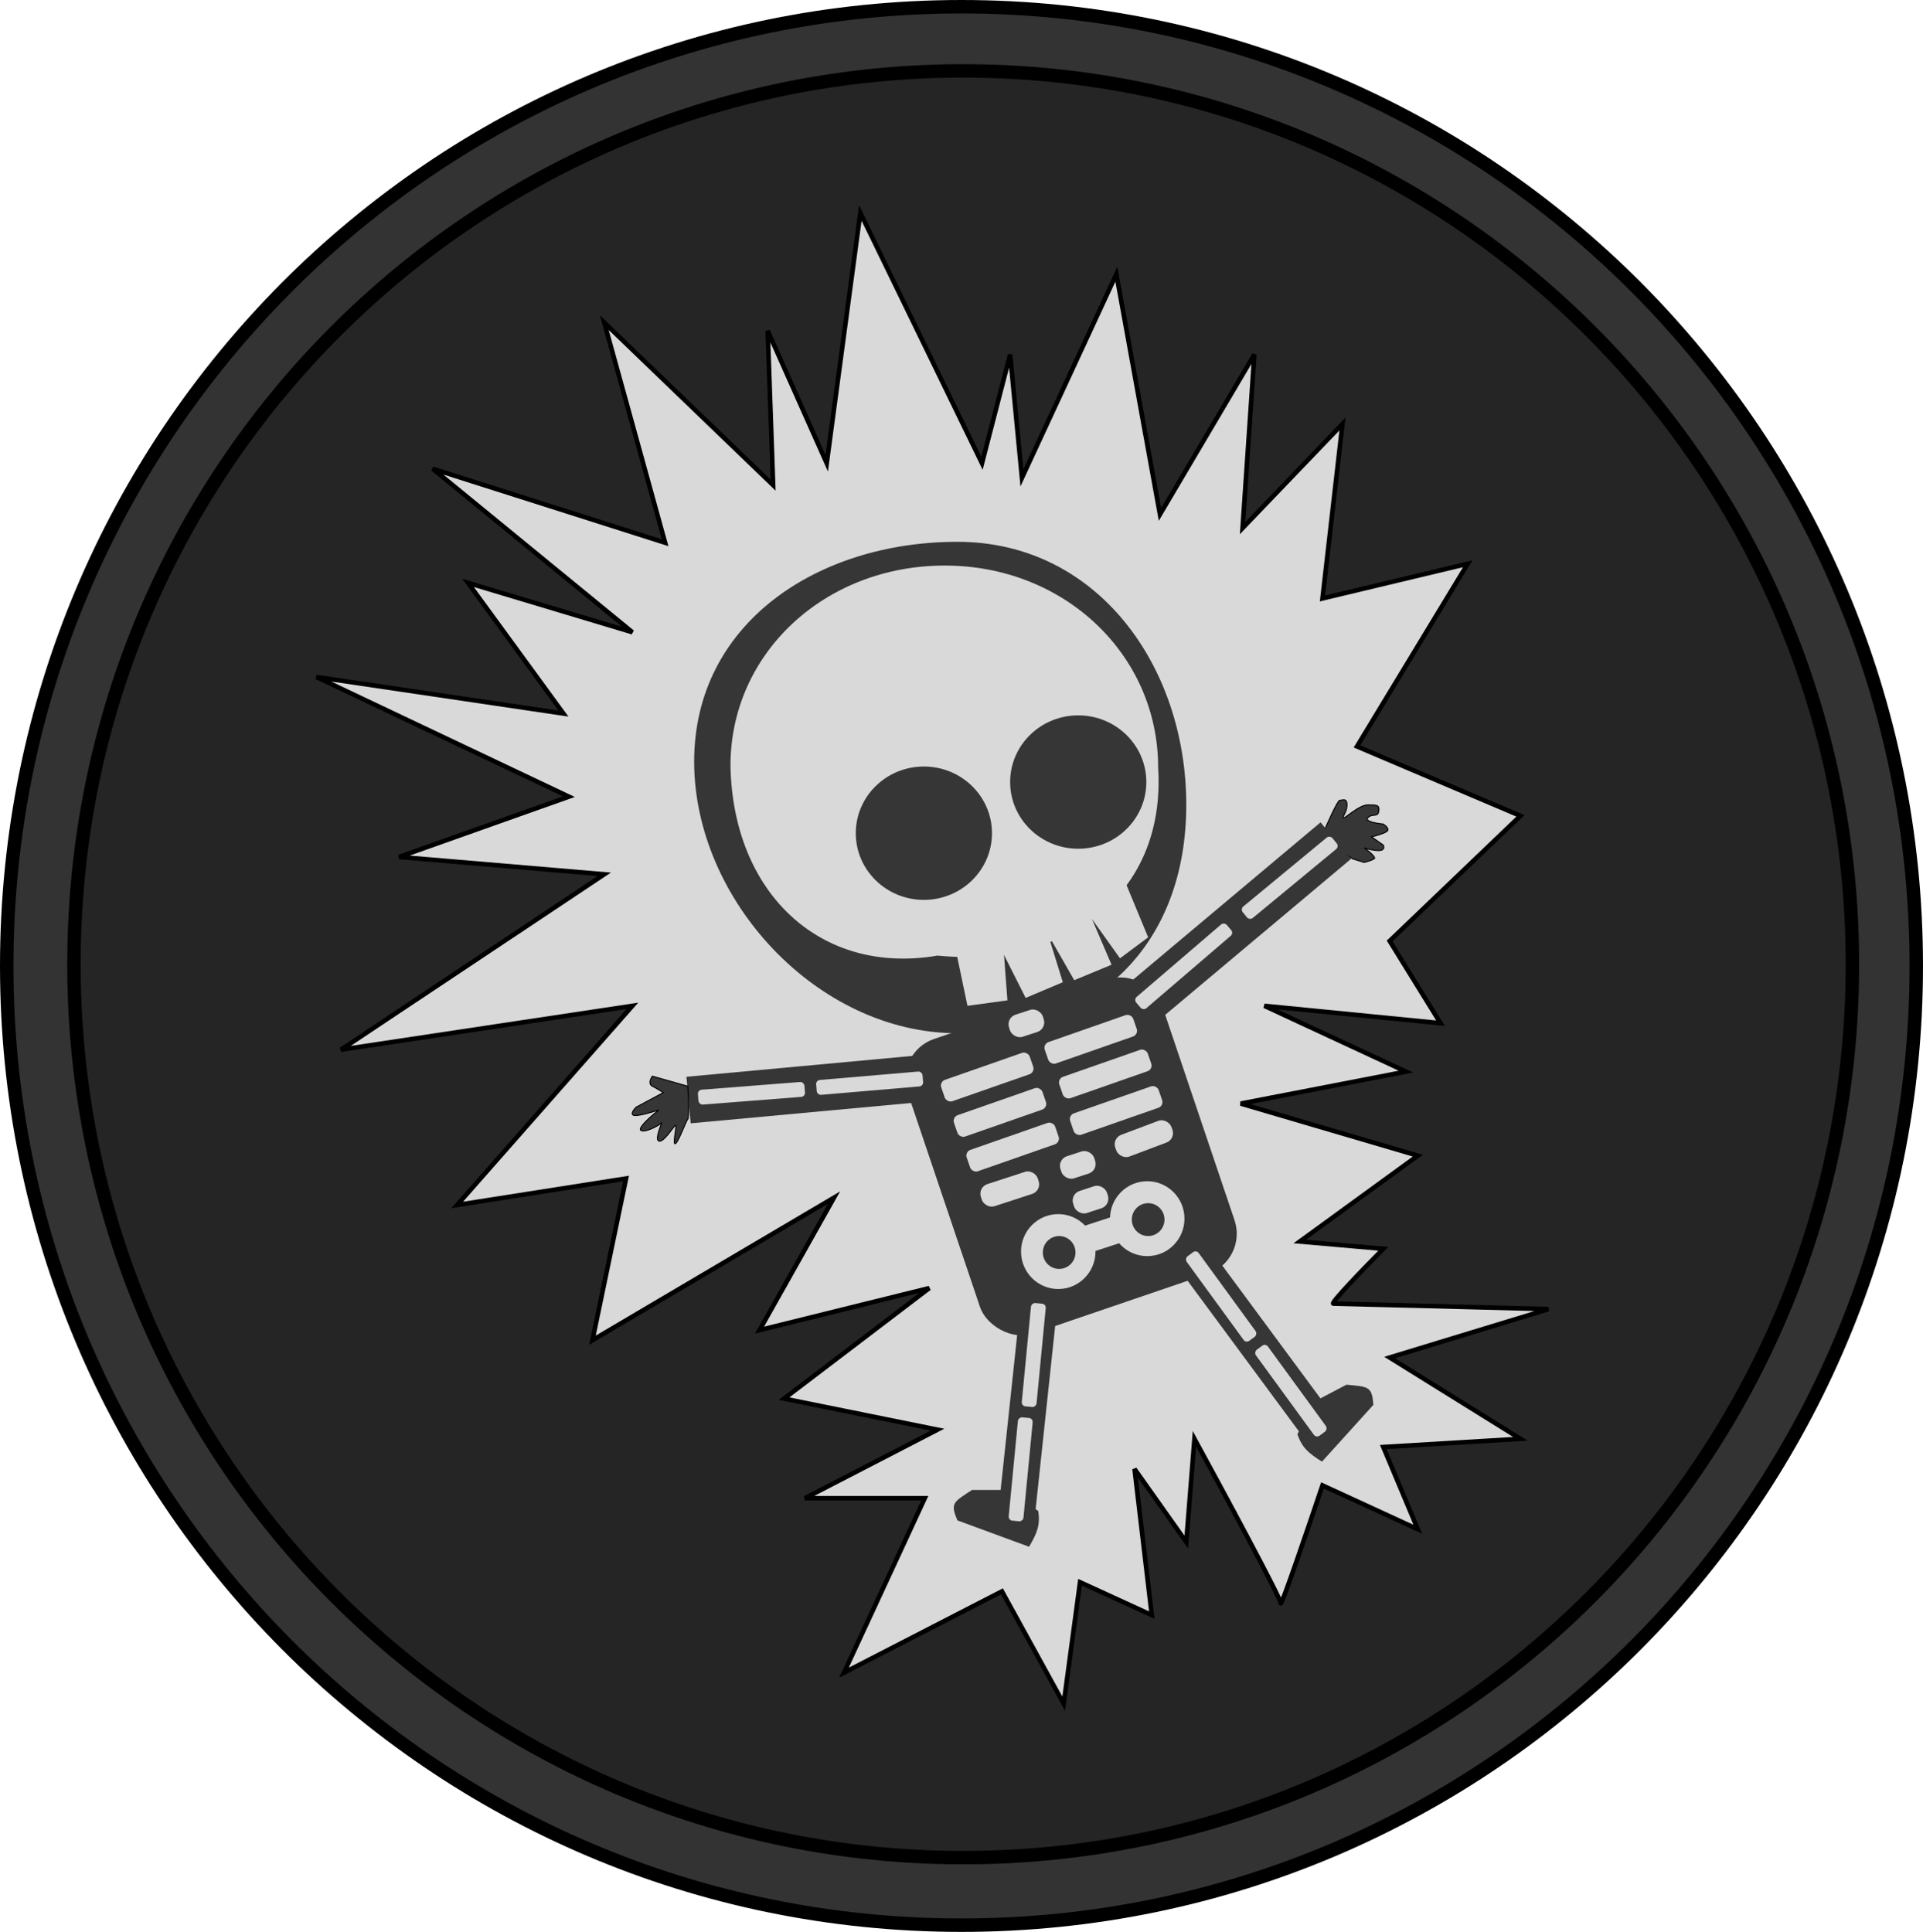 <svg width="632" height="635" viewBox="0 0 632 635" fill="none" xmlns="http://www.w3.org/2000/svg">
<path d="M629.79 317.5C629.79 491.64 489.292 632.79 316 632.79C142.708 632.79 2.21 491.64 2.21 317.5C2.21 143.36 142.708 2.21 316 2.21C489.292 2.21 629.79 143.36 629.79 317.5Z" fill="#333333" stroke="black" stroke-width="4.42"/>
<path d="M608.799 316.945C608.799 479.129 477.947 610.587 316.554 610.587C155.162 610.587 24.309 479.129 24.309 316.945C24.309 154.761 155.162 23.302 316.554 23.302C477.947 23.302 608.799 154.761 608.799 316.945Z" fill="#252525" stroke="black" stroke-width="4.42"/>
<path d="M104 222.525L186.957 261.857L131.155 281.673L198.595 287.377L112.057 345.025L207.846 330.613L150.253 396.066L205.757 387.359L194.716 440.502L274.092 393.664L249.623 437.2L305.425 423.388L257.68 459.718L308.11 469.926L264.543 492.445H303.933L277.374 549.792L329.297 523.07L349.589 560L354.96 520.067L378.534 530.876L372.865 482.837L389.874 506.857L392.559 472.929C402.009 490.243 420.908 525.292 420.908 526.973C420.908 528.654 430.059 501.853 434.635 488.241L465.968 502.653L454.628 475.631L499.688 472.929L456.717 446.207L508.938 430.294C485.861 429.694 439.409 428.493 438.216 428.493C437.022 428.493 448.66 416.483 454.628 410.478L427.175 408.076L465.968 379.853L407.778 362.739L462.088 352.23L415.537 330.613L473.428 336.317L456.717 309.295L499.688 268.162L445.974 245.343L482.38 185.294L434.635 196.703L441.2 139.357L408.375 173.585L412.254 116.538L381.22 169.081L366.896 90.116L335.862 157.071L331.983 116.538L322.732 152.267L282.746 70L271.705 152.267L252.308 108.732L254.099 159.473L198.595 106.029L218.588 178.388L142.196 154.069L207.846 207.812L153.834 191.599L185.167 234.534L104 222.525Z" fill="#D9D9D9" stroke="black" stroke-width="1.5"/>
<path d="M389.872 264.532C389.872 310.009 360.654 339.619 314.674 339.619C268.693 339.619 228.136 295.811 228.136 250.334C228.136 204.857 268.693 178.087 314.674 178.087C360.654 178.087 389.872 219.055 389.872 264.532Z" fill="#363636"/>
<rect width="88.415" height="102.091" rx="13.846" transform="matrix(0.946 -0.323 0.32 0.948 293.857 345.981)" fill="#363636"/>
<rect width="12.106" height="66.698" transform="matrix(0.994 0.107 -0.106 0.994 334.767 434.366)" fill="#363636"/>
<rect width="12.132" height="66.558" transform="matrix(0.801 -0.599 0.594 0.804 388.772 418.885)" fill="#363636"/>
<path d="M319.45 489.743L330.789 489.743L341.233 496.649C341.902 501.257 340.897 503.83 338.216 508.412L314.675 499.749C312.219 494.078 313.342 493.73 319.45 489.743Z" fill="#363636"/>
<path d="M442.514 455.139L432.464 460.424L426.387 471.411C427.916 475.807 429.991 477.619 434.476 480.43L451.351 461.781C450.918 455.61 449.762 455.825 442.514 455.139Z" fill="#363636"/>
<rect width="83.707" height="15.364" transform="matrix(0.996 -0.092 0.091 0.996 225.598 353.927)" fill="#363636"/>
<path d="M214.41 353.731L226.048 357.033C226.247 360.436 226.525 367.362 226.048 367.842C225.451 368.443 222.765 375.949 221.87 375.949C220.975 375.949 222.765 369.043 221.87 369.944C220.975 370.845 217.991 375.649 216.499 375.048C215.007 374.448 217.991 368.142 217.394 369.043C216.797 369.944 211.426 372.646 210.531 371.445C209.815 370.484 214.211 366.641 216.499 364.84C214.41 365.54 209.874 366.881 208.442 366.641C207.01 366.401 208.243 364.74 209.039 363.939L217.991 359.135C217.394 358.735 215.842 357.754 214.41 357.033C212.978 356.313 213.813 354.531 214.41 353.731Z" fill="#363636"/>
<path d="M440.304 263.057C439.588 263.057 436.027 271.063 434.336 275.066L440.304 279.57L444.482 282.272L448.361 283.473C449.157 283.273 450.927 282.753 451.644 282.272C452.36 281.792 449.754 279.67 448.361 278.669C449.157 278.97 451.226 279.57 453.136 279.57C455.045 279.57 454.926 278.369 454.628 277.769L450.748 275.066C452.041 274.766 454.866 273.986 455.821 273.265C456.776 272.544 455.423 271.363 454.628 270.863C452.439 270.663 448.361 269.962 449.555 268.761C451.047 267.26 452.837 268.761 453.136 266.66C453.434 264.558 452.539 264.558 449.555 264.558H449.555C446.571 264.558 441.796 269.362 441.498 268.761C441.199 268.161 442.691 266.96 442.691 264.558C442.691 262.156 441.199 263.057 440.304 263.057Z" fill="#363636"/>
<path d="M214.41 353.731L226.048 357.033C226.247 360.436 226.525 367.362 226.048 367.842C225.451 368.443 222.765 375.949 221.87 375.949C220.975 375.949 222.765 369.043 221.87 369.944C220.975 370.845 217.991 375.649 216.499 375.048C215.007 374.448 217.991 368.142 217.394 369.043C216.797 369.944 211.426 372.646 210.531 371.445C209.815 370.484 214.211 366.641 216.499 364.84C214.41 365.54 209.874 366.881 208.442 366.641C207.01 366.401 208.243 364.74 209.039 363.939L217.991 359.135C217.394 358.735 215.842 357.754 214.41 357.033C212.978 356.313 213.813 354.531 214.41 353.731Z" stroke="black" stroke-width="0.33"/>
<path d="M440.304 263.057C439.588 263.057 436.027 271.063 434.336 275.066L440.304 279.57L444.482 282.272L448.361 283.473C449.157 283.273 450.927 282.753 451.644 282.272C452.36 281.792 449.754 279.67 448.361 278.669C449.157 278.97 451.226 279.57 453.136 279.57C455.045 279.57 454.926 278.369 454.628 277.769L450.748 275.066C452.041 274.766 454.866 273.986 455.821 273.265C456.776 272.544 455.423 271.363 454.628 270.863C452.439 270.663 448.361 269.962 449.555 268.761C451.047 267.26 452.837 268.761 453.136 266.66C453.434 264.558 452.539 264.558 449.555 264.558H449.555C446.571 264.558 441.796 269.362 441.498 268.761C441.199 268.161 442.691 266.96 442.691 264.558C442.691 262.156 441.199 263.057 440.304 263.057Z" stroke="black" stroke-width="0.33"/>
<rect width="86.012" height="15.644" transform="matrix(0.766 -0.643 0.638 0.77 368.115 325.603)" fill="#363636"/>
<path d="M380.625 252.247C383.297 294.946 349.4 318.165 308.112 314.098C269.714 320.679 240.829 293.632 240.075 251.647C240.075 214.669 271.111 185.893 310.499 185.893C349.888 185.893 380.625 215.269 380.625 252.247Z" fill="#D9D9D9"/>
<path d="M314.38 313.496L329.897 312.896L331.091 328.809L317.961 330.61L314.38 313.496Z" fill="#D9D9D9"/>
<path d="M329.221 312.407L344.817 308.392L349.302 322.846L337.083 328.005L329.221 312.407Z" fill="#D9D9D9"/>
<path d="M344.819 307.792L358.247 300.586L365.313 317.098L353.05 322.182L344.819 307.792Z" fill="#D9D9D9"/>
<path d="M358.245 301.186L369.882 290.077L377.343 308.092L368.092 314.997L358.245 301.186Z" fill="#D9D9D9"/>
<ellipse cx="303.636" cy="273.866" rx="22.381" ry="21.918" fill="#363636"/>
<ellipse cx="354.365" cy="257.052" rx="22.381" ry="21.918" fill="#363636"/>
<rect width="35.104" height="4.905" rx="1.319" transform="matrix(0.997 -0.078 0.077 0.997 229.277 358.281)" fill="#D9D9D9"/>
<rect width="35.104" height="4.905" rx="1.319" transform="matrix(0.996 -0.085 0.084 0.996 268.118 355.089)" fill="#D9D9D9"/>
<rect width="34.127" height="4.875" rx="1.319" transform="matrix(0.096 -0.995 0.995 0.097 335.684 462.127)" fill="#D9D9D9"/>
<rect width="34.404" height="4.885" rx="1.319" transform="matrix(-0.589 -0.808 0.805 -0.594 409.507 441.501)" fill="#D9D9D9"/>
<rect width="34.984" height="4.885" rx="1.319" transform="matrix(-0.589 -0.808 0.805 -0.594 432.597 472.689)" fill="#D9D9D9"/>
<rect width="34.127" height="4.875" rx="1.319" transform="matrix(0.096 -0.995 0.995 0.097 331.388 499.693)" fill="#D9D9D9"/>
<rect width="30.797" height="7.443" rx="1.978" transform="matrix(0.944 -0.33 0.326 0.945 308.705 355.581)" fill="#D9D9D9"/>
<rect width="30.797" height="7.443" rx="1.978" transform="matrix(0.944 -0.33 0.326 0.945 312.887 367.194)" fill="#D9D9D9"/>
<rect width="30.797" height="7.443" rx="1.978" transform="matrix(0.944 -0.33 0.326 0.945 317.064 378.603)" fill="#D9D9D9"/>
<rect width="30.797" height="7.443" rx="1.978" transform="matrix(0.944 -0.33 0.326 0.945 342.727 343.174)" fill="#D9D9D9"/>
<rect width="30.797" height="7.443" rx="1.978" transform="matrix(0.944 -0.33 0.326 0.945 347.502 354.583)" fill="#D9D9D9"/>
<rect width="30.797" height="7.443" rx="1.978" transform="matrix(0.944 -0.33 0.326 0.945 351.082 366.593)" fill="#D9D9D9"/>
<rect width="11.672" height="7.628" rx="3.297" transform="matrix(0.951 -0.31 0.307 0.952 330.603 334.543)" fill="#D9D9D9"/>
<rect width="11.672" height="7.628" rx="3.297" transform="matrix(0.951 -0.31 0.307 0.952 347.502 381.069)" fill="#D9D9D9"/>
<rect width="19.645" height="7.628" rx="3.297" transform="matrix(0.951 -0.31 0.307 0.952 321.348 390.235)" fill="#D9D9D9"/>
<rect width="19.649" height="7.627" rx="3.297" transform="matrix(0.936 -0.353 0.349 0.937 365.406 374.172)" fill="#D9D9D9"/>
<rect width="11.672" height="7.628" rx="3.297" transform="matrix(0.951 -0.31 0.307 0.952 351.68 392.478)" fill="#D9D9D9"/>
<rect width="15.268" height="8.981" rx="3.297" transform="matrix(0.951 -0.31 0.307 0.952 353.836 403.751)" fill="#D9D9D9"/>
<rect width="39.211" height="4.892" rx="1.319" transform="matrix(0.759 -0.651 0.647 0.763 372.566 328.527)" fill="#D9D9D9"/>
<rect width="38.224" height="4.893" rx="1.319" transform="matrix(0.771 -0.637 0.632 0.775 407.59 298.803)" fill="#D9D9D9"/>
<ellipse cx="347.8" cy="411.379" rx="12.235" ry="12.31" fill="#D9D9D9"/>
<ellipse cx="377.043" cy="400.569" rx="12.235" ry="12.31" fill="#D9D9D9"/>
<ellipse cx="377.342" cy="400.87" rx="5.371" ry="5.404" fill="#363636"/>
<ellipse cx="348.098" cy="411.679" rx="5.371" ry="5.404" fill="#363636"/>
</svg>
